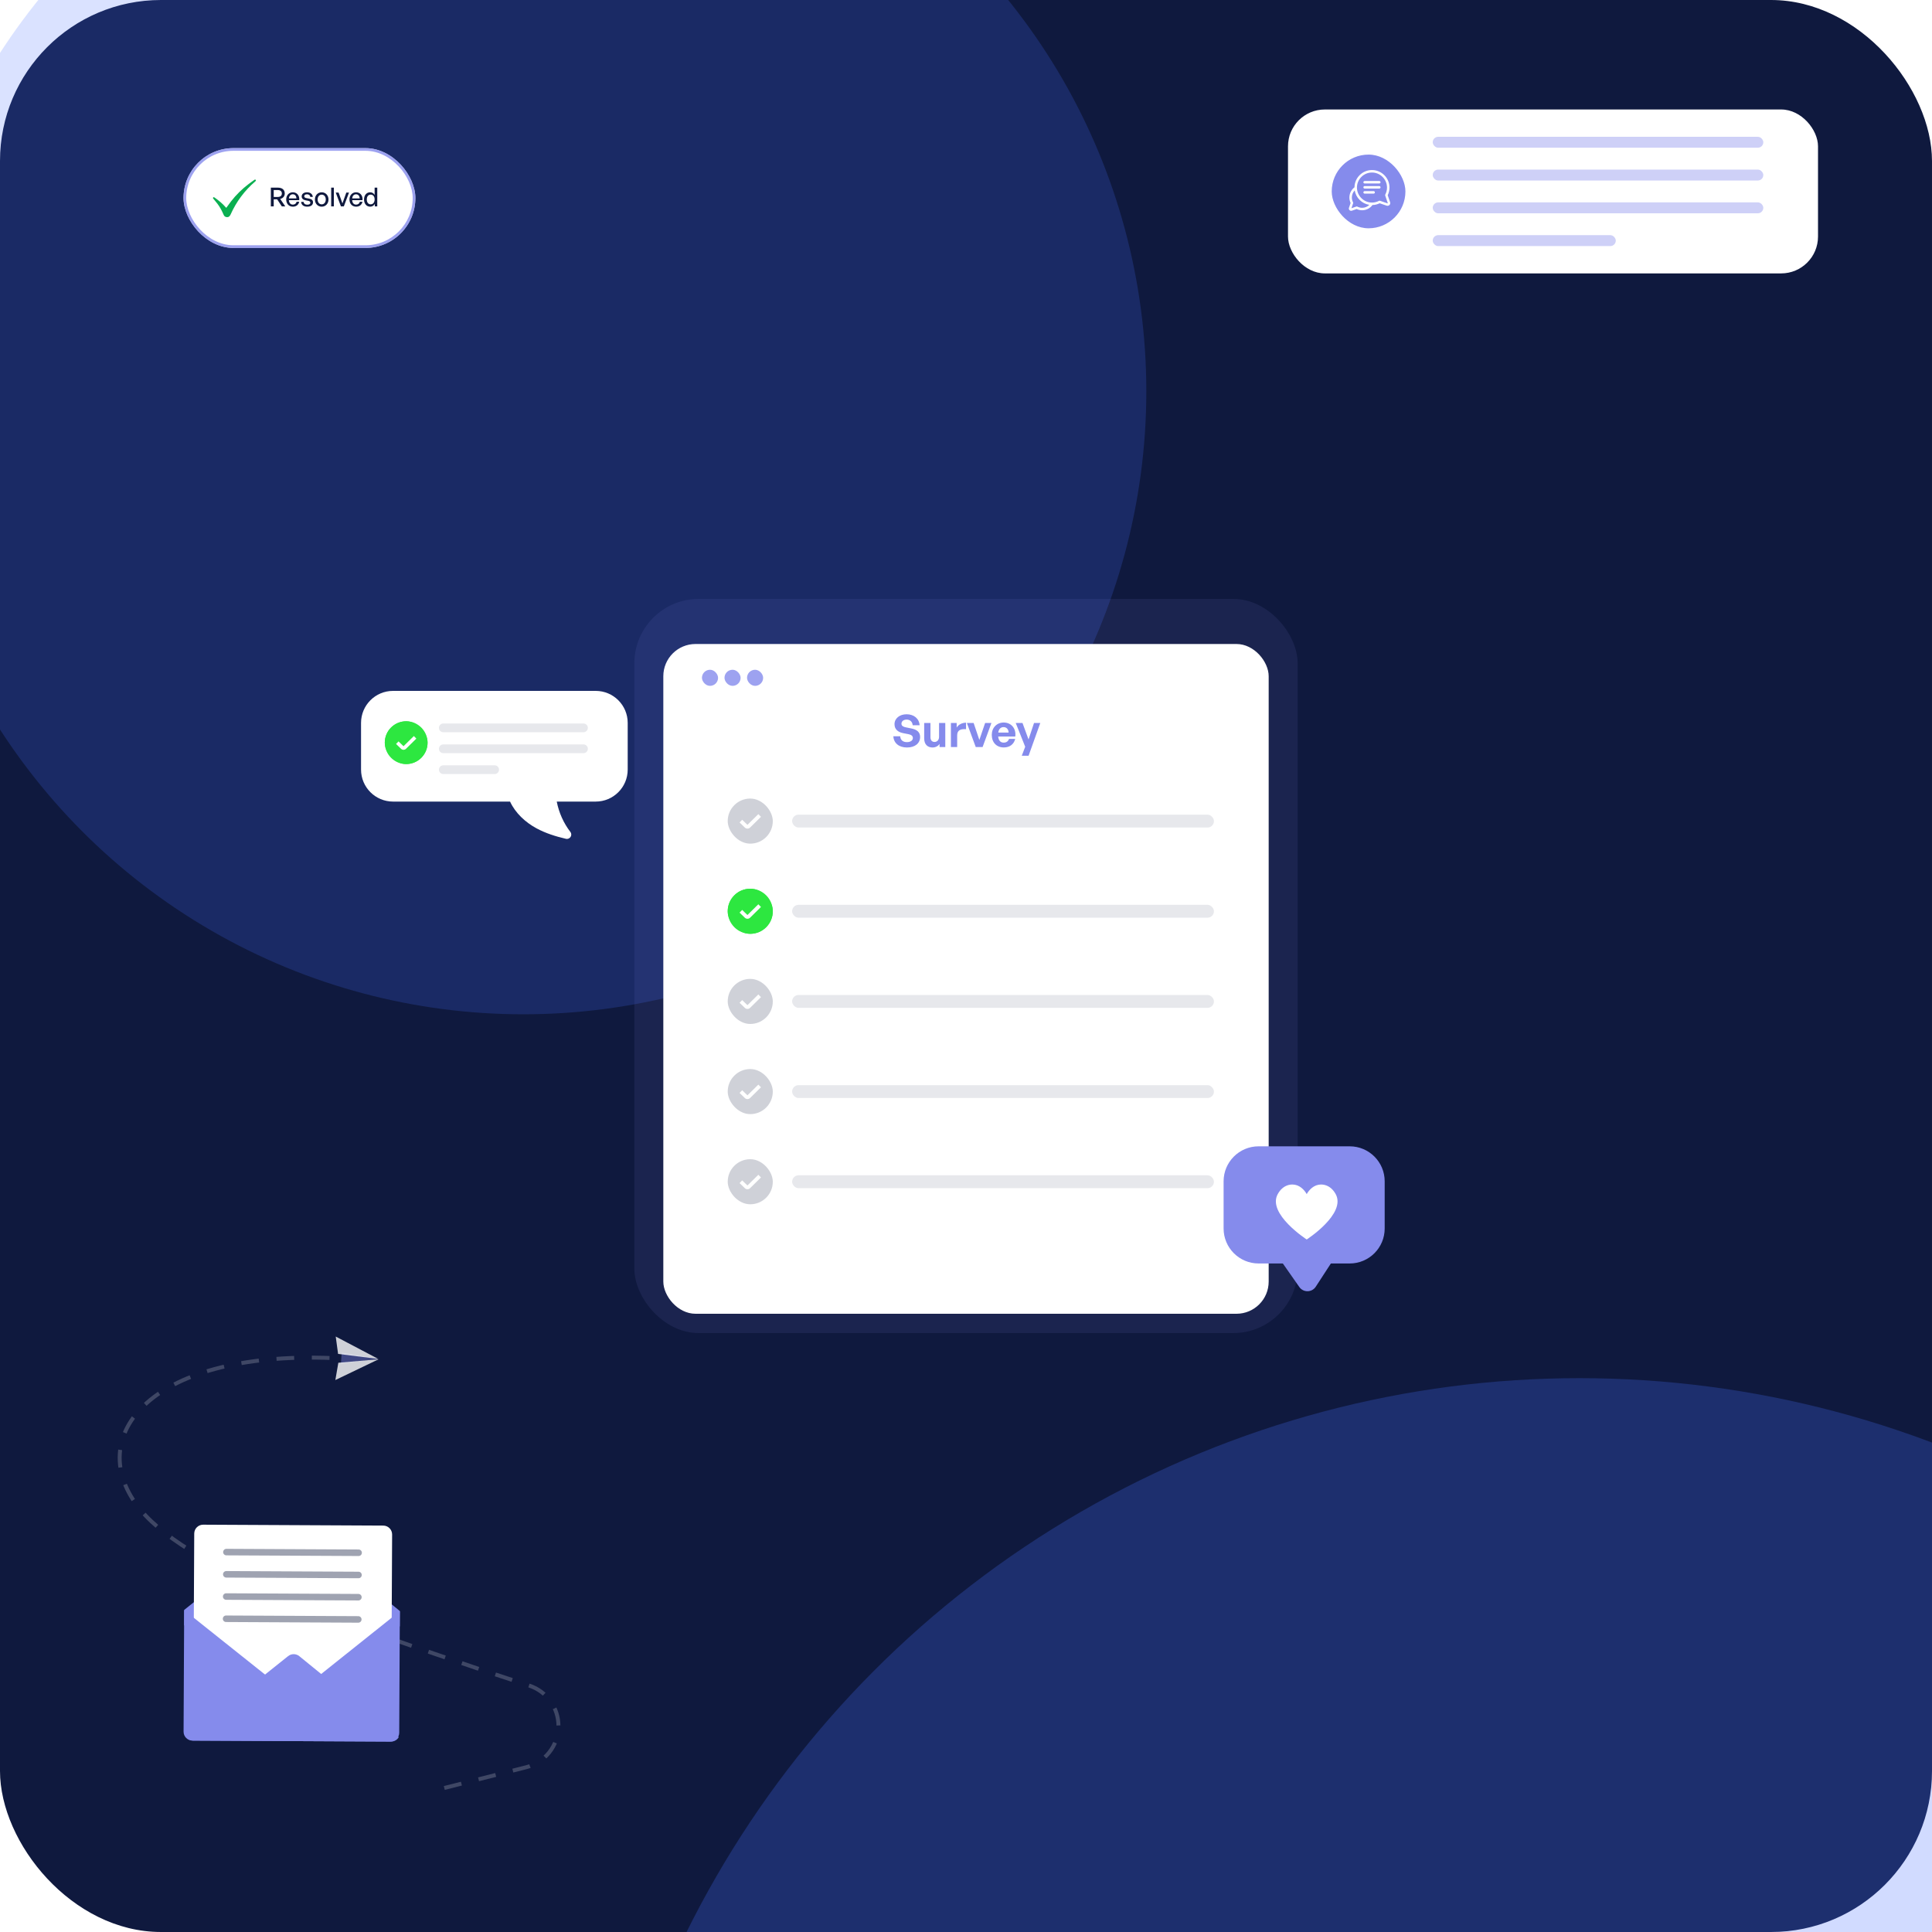 <svg width="600" height="600" viewBox="0 0 600 600" fill="none" xmlns="http://www.w3.org/2000/svg">
<g clipPath="url(#clip0_625_5828)">
<rect width="600" height="600" rx="50" fill="#0F193E"/>
<g opacity="0.2" filter="url(#filter0_f_625_5828)">
<circle cx="162.5" cy="121.5" r="193.5" fill="#466FFF"/>
</g>
<g opacity="0.25" filter="url(#filter1_f_625_5828)">
<circle cx="490.5" cy="737.5" r="309.5" fill="#466FFF"/>
</g>
<rect x="57" y="46" width="72" height="31" rx="15.5" fill="white"/>
<rect x="57.417" y="46.417" width="71.166" height="30.166" rx="15.083" stroke="#858BEC" stroke-opacity="0.8" stroke-width="0.834"/>
<g clipPath="url(#clip1_625_5828)">
<path d="M70.276 64.538C70.782 63.851 71.256 63.179 71.757 62.531C73.344 60.483 75.183 58.691 77.238 57.124C77.797 56.696 78.379 56.297 78.951 55.886C79.11 55.771 79.28 55.683 79.425 55.886C79.564 56.078 79.425 56.208 79.286 56.327C75.968 59.179 73.406 62.602 71.614 66.612C71.333 67.245 70.904 67.519 70.349 67.429C69.922 67.36 69.632 67.122 69.458 66.721C68.942 65.526 68.358 64.367 67.567 63.331C67.159 62.797 66.724 62.283 66.297 61.763C66.192 61.633 66.047 61.519 66.198 61.335C66.356 61.143 66.507 61.255 66.652 61.358C67.917 62.247 69.108 63.223 70.125 64.401C70.167 64.449 70.221 64.488 70.274 64.54L70.276 64.538Z" fill="#0AAF51"/>
</g>
<path d="M85.007 64.103H84.114V58.275H86.289C87.629 58.275 88.432 58.932 88.432 60.093C88.432 60.929 87.905 61.57 87.02 61.781L88.603 64.103H87.531L86.078 61.911H85.007V64.103ZM85.007 59.021V61.164H86.232C87.06 61.164 87.531 60.799 87.531 60.093C87.531 59.395 87.06 59.021 86.232 59.021H85.007ZM90.963 64.184C89.721 64.184 88.885 63.283 88.885 61.928C88.885 60.653 89.754 59.719 90.939 59.719C92.222 59.719 93.074 60.759 92.928 62.155H89.721C89.786 63.032 90.225 63.543 90.947 63.543C91.556 63.543 91.978 63.21 92.116 62.65H92.928C92.717 63.608 91.978 64.184 90.963 64.184ZM90.923 60.337C90.265 60.337 89.819 60.807 89.73 61.611H92.059C92.019 60.815 91.588 60.337 90.923 60.337ZM97.209 62.821C97.209 63.665 96.552 64.184 95.407 64.184C94.27 64.184 93.597 63.624 93.516 62.699H94.303C94.335 63.234 94.766 63.567 95.423 63.567C96 63.567 96.381 63.364 96.381 62.959C96.381 62.601 96.162 62.447 95.626 62.342L94.928 62.212C94.132 62.057 93.686 61.652 93.686 61.002C93.686 60.247 94.344 59.719 95.342 59.719C96.373 59.719 97.071 60.272 97.144 61.156H96.357C96.308 60.637 95.927 60.337 95.35 60.337C94.831 60.337 94.482 60.556 94.482 60.929C94.482 61.278 94.701 61.441 95.22 61.538L95.951 61.676C96.803 61.83 97.209 62.204 97.209 62.821ZM99.906 64.184C98.689 64.184 97.796 63.226 97.796 61.952C97.796 60.677 98.689 59.719 99.906 59.719C101.124 59.719 102.017 60.677 102.017 61.952C102.017 63.226 101.124 64.184 99.906 64.184ZM99.906 63.462C100.613 63.462 101.173 62.894 101.173 61.952C101.173 61.01 100.613 60.45 99.906 60.45C99.2 60.45 98.648 61.01 98.648 61.952C98.648 62.894 99.2 63.462 99.906 63.462ZM103.681 64.103H102.853V58.275H103.681V64.103ZM108.391 59.801L106.775 64.103H105.882L104.267 59.801H105.152L106.345 63.161L107.555 59.801H108.391ZM110.608 64.184C109.366 64.184 108.53 63.283 108.53 61.928C108.53 60.653 109.398 59.719 110.584 59.719C111.866 59.719 112.719 60.759 112.573 62.155H109.366C109.431 63.032 109.869 63.543 110.592 63.543C111.201 63.543 111.623 63.21 111.761 62.65H112.573C112.361 63.608 111.623 64.184 110.608 64.184ZM110.567 60.337C109.91 60.337 109.463 60.807 109.374 61.611H111.704C111.663 60.815 111.233 60.337 110.567 60.337ZM113.056 61.952C113.056 60.645 113.803 59.719 114.964 59.719C115.541 59.719 116.044 60.012 116.344 60.539V58.275H117.164V64.103H116.401V63.332C116.093 63.876 115.573 64.184 114.964 64.184C113.803 64.184 113.056 63.243 113.056 61.952ZM113.909 61.952C113.909 62.91 114.412 63.454 115.127 63.454C115.825 63.454 116.344 62.886 116.344 61.936C116.344 60.97 115.808 60.442 115.127 60.442C114.412 60.442 113.909 60.978 113.909 61.952Z" fill="#0F193E"/>
<rect x="197" y="186" width="206" height="228" rx="20" fill="#858BEC" fill-opacity="0.1"/>
<g filter="url(#filter2_d_625_5828)">
<rect x="206" y="196" width="188" height="208" rx="10" fill="white"/>
</g>
<path d="M285.75 228.878C285.75 230.796 284.21 232.14 281.69 232.14C279.156 232.14 277.574 230.782 277.42 228.654H279.576C279.632 229.76 280.346 230.474 281.648 230.474C282.726 230.474 283.496 229.998 283.496 229.186C283.496 228.556 283.006 228.178 282.152 228.01L280.5 227.688C278.974 227.394 277.798 226.568 277.798 224.902C277.798 223.11 279.38 221.822 281.55 221.822C283.804 221.822 285.456 223.138 285.596 225.238H283.44C283.37 224.188 282.642 223.474 281.578 223.474C280.542 223.474 279.954 224.062 279.954 224.762C279.954 225.448 280.584 225.742 281.312 225.882L283.034 226.232C284.798 226.582 285.75 227.394 285.75 228.878ZM291.633 228.85V224.524H293.565V232H291.787V231.02C291.381 231.678 290.555 232.14 289.603 232.14C288.105 232.14 287.013 231.23 287.013 229.284V224.524H288.959V228.906C288.959 229.956 289.477 230.418 290.261 230.418C290.961 230.418 291.633 229.858 291.633 228.85ZM297.259 228.374V232H295.313V224.524H297.105V225.966C297.651 225.014 298.813 224.44 300.017 224.44V226.456C298.365 226.33 297.259 226.722 297.259 228.374ZM307.899 224.524L305.155 232H303.027L300.269 224.524H302.369L304.147 229.788L305.939 224.524H307.899ZM311.741 232.126C309.501 232.126 308.003 230.572 308.003 228.234C308.003 226.008 309.557 224.384 311.713 224.384C314.079 224.384 315.647 226.302 315.297 228.738H309.991C310.117 229.956 310.705 230.628 311.699 230.628C312.553 230.628 313.127 230.208 313.351 229.466H315.283C314.863 231.16 313.561 232.126 311.741 232.126ZM311.671 225.812C310.761 225.812 310.187 226.4 310.019 227.506H313.239C313.183 226.47 312.595 225.812 311.671 225.812ZM323.075 224.524L319.435 234.702H317.321L318.385 231.916L315.445 224.524H317.545L319.421 229.648L321.129 224.524H323.075Z" fill="#858BEC"/>
<rect x="226" y="248" width="14" height="14" rx="7" fill="#0F193E" fill-opacity="0.2"/>
<path d="M236.329 253.666L235.51 252.835L232.122 256.16L230.492 254.581L229.68 255.419L231.303 256.992C231.531 257.22 231.83 257.333 232.129 257.333C232.427 257.333 232.724 257.221 232.949 256.995L236.329 253.666Z" fill="white"/>
<rect x="246" y="253" width="131" height="4" rx="2" fill="#0F193E" fill-opacity="0.1"/>
<rect x="218" y="208" width="5" height="5" rx="2.5" fill="#858BEC" fill-opacity="0.8"/>
<rect x="225" y="208" width="5" height="5" rx="2.5" fill="#858BEC" fill-opacity="0.8"/>
<rect x="232" y="208" width="5" height="5" rx="2.5" fill="#858BEC" fill-opacity="0.8"/>
<g clipPath="url(#clip2_625_5828)">
<rect x="226" y="276" width="14" height="14" rx="7" fill="#2DE740"/>
<path d="M240 283C240 286.86 236.86 290 233 290C229.14 290 226 286.86 226 283C226 279.14 229.14 276 233 276C236.86 276 240 279.14 240 283ZM238.833 283C238.833 279.784 236.216 277.167 233 277.167C229.784 277.167 227.167 279.784 227.167 283C227.167 286.216 229.784 288.833 233 288.833C236.216 288.833 238.833 286.216 238.833 283Z" fill="#2DE740"/>
<path d="M236.329 281.666L235.51 280.835L232.122 284.16L230.492 282.581L229.68 283.419L231.303 284.992C231.531 285.22 231.83 285.333 232.129 285.333C232.427 285.333 232.724 285.221 232.949 284.995L236.329 281.666Z" fill="white"/>
</g>
<rect x="246" y="281" width="131" height="4" rx="2" fill="#0F193E" fill-opacity="0.1"/>
<rect x="226" y="304" width="14" height="14" rx="7" fill="#0F193E" fill-opacity="0.2"/>
<path d="M236.329 309.666L235.51 308.835L232.122 312.16L230.492 310.581L229.68 311.419L231.303 312.992C231.531 313.22 231.83 313.333 232.129 313.333C232.427 313.333 232.724 313.221 232.949 312.995L236.329 309.666Z" fill="white"/>
<rect x="246" y="309" width="131" height="4" rx="2" fill="#0F193E" fill-opacity="0.1"/>
<rect x="226" y="332" width="14" height="14" rx="7" fill="#0F193E" fill-opacity="0.2"/>
<path d="M236.329 337.666L235.51 336.835L232.122 340.16L230.492 338.581L229.68 339.419L231.303 340.992C231.531 341.22 231.83 341.333 232.129 341.333C232.427 341.333 232.724 341.221 232.949 340.995L236.329 337.666Z" fill="white"/>
<rect x="246" y="337" width="131" height="4" rx="2" fill="#0F193E" fill-opacity="0.1"/>
<rect x="226" y="360" width="14" height="14" rx="7" fill="#0F193E" fill-opacity="0.2"/>
<path d="M236.329 365.666L235.51 364.835L232.122 368.16L230.492 366.581L229.68 367.419L231.303 368.992C231.531 369.22 231.83 369.333 232.129 369.333C232.427 369.333 232.724 369.221 232.949 368.995L236.329 365.666Z" fill="white"/>
<rect x="246" y="365" width="131" height="4" rx="2" fill="#0F193E" fill-opacity="0.1"/>
<g clipPath="url(#clip3_625_5828)">
<path d="M185.005 214.562H122.063C116.574 214.562 112.125 219.016 112.125 224.5V238.999C112.125 244.489 116.574 248.938 122.063 248.938H158.403C160.051 252.498 163.134 255.359 166.618 257.245C169.469 258.784 172.574 259.759 175.738 260.496C176.979 260.784 177.911 259.375 177.131 258.361C175.018 255.614 173.565 252.346 172.904 248.938H185C190.489 248.938 194.938 244.489 194.938 238.999V224.5C194.938 219.011 190.489 214.562 185 214.562H185.005Z" fill="white"/>
<g clipPath="url(#clip4_625_5828)">
<rect x="119.5" y="224" width="13.284" height="13.284" rx="6.642" fill="#2DE740"/>
<path d="M132.784 230.642C132.784 234.304 129.804 237.284 126.142 237.284C122.479 237.284 119.5 234.304 119.5 230.642C119.5 226.979 122.479 224 126.142 224C129.804 224 132.784 226.979 132.784 230.642ZM131.677 230.642C131.677 227.59 129.194 225.107 126.142 225.107C123.09 225.107 120.607 227.59 120.607 230.642C120.607 233.694 123.09 236.177 126.142 236.177C129.194 236.177 131.677 233.694 131.677 230.642Z" fill="#2DE740"/>
<path d="M129.305 229.376L128.528 228.588L125.313 231.743L123.767 230.245L122.996 231.04L124.536 232.532C124.752 232.748 125.037 232.856 125.32 232.856C125.602 232.856 125.884 232.749 126.098 232.535L129.305 229.376Z" fill="white"/>
</g>
<path d="M181.203 224.683H137.673C136.921 224.683 136.312 225.292 136.312 226.043C136.312 226.794 136.921 227.403 137.673 227.403H181.203C181.955 227.403 182.564 226.794 182.564 226.043C182.564 225.292 181.955 224.683 181.203 224.683Z" fill="#0F193E" fill-opacity="0.1"/>
<path d="M181.203 231.18H137.673C136.921 231.18 136.312 231.789 136.312 232.54C136.312 233.292 136.921 233.901 137.673 233.901H181.203C181.955 233.901 182.564 233.292 182.564 232.54C182.564 231.789 181.955 231.18 181.203 231.18Z" fill="#0F193E" fill-opacity="0.1"/>
<path d="M153.615 237.672H137.673C136.921 237.672 136.312 238.281 136.312 239.032C136.312 239.783 136.921 240.392 137.673 240.392H153.615C154.367 240.392 154.975 239.783 154.975 239.032C154.975 238.281 154.367 237.672 153.615 237.672Z" fill="#0F193E" fill-opacity="0.1"/>
</g>
<path d="M137.976 555.274L163.473 548.815C169.307 547.337 173.404 542.1 173.434 536.082V536.082C173.462 530.362 169.805 525.275 164.374 523.48L149.134 518.443C113.527 506.275 59.961 488.734 43.599 468.837C25.122 446.369 46.592 418.552 106.021 421.896" stroke="white" stroke-opacity="0.2" stroke-width="1.219" stroke-dasharray="5.49 5.49"/>
<path d="M117.471 422.025L105.885 423.452L106.107 420.068L117.471 422.025Z" fill="#858BEC" fill-opacity="0.4"/>
<path d="M117.605 422.122L104.147 428.584L105.071 423.217L117.605 422.122Z" fill="white" fill-opacity="0.8"/>
<path d="M117.478 422.028L104.263 415.074L104.993 420.471L117.478 422.028Z" fill="white" fill-opacity="0.8"/>
<g clipPath="url(#clip5_625_5828)">
<path d="M89.081 474.481L57.201 499.98L57.178 504.761L90.664 504.928L124.151 505.094L124.174 500.313L92.55 474.498C91.542 473.676 90.097 473.668 89.081 474.481Z" fill="#858BEC"/>
<path d="M118.742 531.585L62.808 531.307C61.284 531.299 60.054 530.058 60.062 528.533L60.322 476.253C60.33 474.729 61.572 473.499 63.096 473.507L119.029 473.785C120.554 473.793 121.783 475.034 121.776 476.559L121.515 528.839C121.508 530.364 120.266 531.593 118.742 531.585Z" fill="white"/>
<path d="M111.378 481.21L70.317 481.005C69.758 481.002 69.302 481.453 69.3 482.012C69.297 482.571 69.748 483.026 70.307 483.029L111.368 483.234C111.927 483.236 112.383 482.785 112.385 482.227C112.388 481.668 111.937 481.212 111.378 481.21Z" fill="#0F193E" fill-opacity="0.4"/>
<path d="M111.343 488.111L70.281 487.907C69.723 487.904 69.267 488.355 69.264 488.914C69.262 489.473 69.713 489.928 70.272 489.931L111.333 490.135C111.892 490.138 112.347 489.687 112.35 489.128C112.353 488.569 111.902 488.114 111.343 488.111Z" fill="#0F193E" fill-opacity="0.4"/>
<path d="M111.312 495.012L70.25 494.808C69.691 494.805 69.236 495.256 69.233 495.815C69.231 496.374 69.681 496.829 70.24 496.832L111.302 497.036C111.861 497.039 112.316 496.588 112.319 496.03C112.322 495.471 111.871 495.015 111.312 495.012Z" fill="#0F193E" fill-opacity="0.4"/>
<path d="M111.277 501.914L70.215 501.71C69.656 501.707 69.201 502.158 69.198 502.717C69.195 503.276 69.646 503.731 70.205 503.734L111.267 503.938C111.826 503.941 112.281 503.49 112.284 502.931C112.287 502.372 111.836 501.917 111.277 501.914Z" fill="#0F193E" fill-opacity="0.4"/>
<path d="M124.172 500.374L123.984 538.116C123.977 539.64 122.734 540.87 121.211 540.863L59.758 540.557C58.234 540.549 57.004 539.307 57.011 537.783L57.199 500.041L90.921 526.912L124.172 500.374Z" fill="#858BEC"/>
<path d="M123.838 539.494L92.948 514.334C91.942 513.514 90.499 513.507 89.484 514.317L57.871 539.547C58.374 540.16 59.136 540.552 59.99 540.557L121.443 540.863C122.465 540.868 123.357 540.316 123.838 539.494Z" fill="#858BEC"/>
</g>
<g clipPath="url(#clip6_625_5828)">
<path d="M392.082 383.353L403.508 399.684C404.758 401.47 407.427 401.432 408.62 399.6L419.68 382.611L392.091 383.353H392.082Z" fill="#858BEC"/>
<path d="M390.862 356H419.165C425.16 356 430.027 360.867 430.027 366.862V381.521C430.027 387.516 425.16 392.383 419.165 392.383H390.862C384.867 392.383 380 387.516 380 381.521V366.862C380 360.867 384.867 356 390.862 356Z" fill="#858BEC"/>
<path d="M414.813 370.847C413.206 367.915 410.547 367.464 408.762 368.131C406.817 368.855 405.811 370.847 405.811 370.847C405.811 370.847 404.806 368.855 402.861 368.131C401.075 367.464 398.416 367.915 396.809 370.847C393.464 376.964 405.811 384.932 405.811 384.932C405.811 384.932 418.158 376.964 414.813 370.847Z" fill="white"/>
</g>
<g filter="url(#filter3_d_625_5828)">
<rect x="400" y="34" width="164.6" height="50.907" rx="11.443" fill="white"/>
</g>
<rect x="413.578" y="48.01" width="22.887" height="22.887" rx="11.443" fill="#858BEC"/>
<g clipPath="url(#clip7_625_5828)">
<path d="M431.71 62.804L430.963 60.63C431.323 59.894 431.513 59.075 431.515 58.252C431.517 56.82 430.963 55.465 429.954 54.439C428.946 53.412 427.602 52.834 426.17 52.811C424.685 52.788 423.289 53.352 422.24 54.402C421.229 55.413 420.667 56.747 420.65 58.172C419.653 58.923 419.064 60.093 419.066 61.344C419.067 61.929 419.199 62.51 419.448 63.036L418.933 64.534C418.845 64.791 418.91 65.071 419.102 65.263C419.238 65.398 419.416 65.471 419.6 65.471C419.677 65.471 419.755 65.458 419.832 65.432L421.329 64.917C421.855 65.167 422.436 65.298 423.021 65.299C423.024 65.299 423.026 65.299 423.028 65.299C424.297 65.299 425.476 64.695 426.224 63.674C427.002 63.653 427.773 63.465 428.469 63.124L430.643 63.871C430.733 63.903 430.826 63.918 430.918 63.918C431.136 63.918 431.349 63.832 431.51 63.671C431.738 63.442 431.815 63.11 431.71 62.804ZM423.028 64.534C423.026 64.534 423.024 64.534 423.023 64.534C422.505 64.533 421.991 64.405 421.536 64.165C421.442 64.115 421.332 64.106 421.232 64.141L419.697 64.668L420.224 63.133C420.259 63.033 420.25 62.923 420.201 62.83C419.96 62.375 419.832 61.861 419.832 61.343C419.83 60.51 420.154 59.72 420.721 59.129C420.906 60.257 421.444 61.297 422.277 62.116C423.105 62.928 424.145 63.446 425.267 63.615C424.674 64.199 423.876 64.534 423.028 64.534ZM430.968 63.13C430.946 63.151 430.921 63.157 430.892 63.147L428.564 62.348C428.524 62.334 428.482 62.327 428.44 62.327C428.378 62.327 428.317 62.342 428.261 62.371C427.596 62.723 426.845 62.909 426.089 62.91C426.087 62.91 426.084 62.91 426.082 62.91C423.548 62.91 421.455 60.852 421.415 58.319C421.395 57.043 421.88 55.844 422.782 54.943C423.683 54.042 424.882 53.556 426.158 53.577C428.693 53.617 430.753 55.714 430.749 58.251C430.748 59.007 430.561 59.758 430.21 60.422C430.16 60.516 430.152 60.626 430.186 60.726L430.986 63.053C430.996 63.082 430.99 63.108 430.968 63.13Z" fill="white"/>
<path d="M428.358 56.215H423.797C423.585 56.215 423.414 56.386 423.414 56.597C423.414 56.809 423.585 56.98 423.797 56.98H428.358C428.569 56.98 428.741 56.809 428.741 56.597C428.741 56.386 428.569 56.215 428.358 56.215Z" fill="white"/>
<path d="M428.358 57.789H423.797C423.585 57.789 423.414 57.961 423.414 58.172C423.414 58.383 423.585 58.555 423.797 58.555H428.358C428.569 58.555 428.741 58.383 428.741 58.172C428.741 57.961 428.569 57.789 428.358 57.789Z" fill="white"/>
<path d="M426.602 59.362H423.797C423.585 59.362 423.414 59.534 423.414 59.745C423.414 59.957 423.585 60.128 423.797 60.128H426.602C426.814 60.128 426.985 59.957 426.985 59.745C426.985 59.534 426.814 59.362 426.602 59.362Z" fill="white"/>
</g>
<rect x="444.949" y="42.484" width="102.663" height="3.394" rx="1.697" fill="#858BEC" fill-opacity="0.4"/>
<rect x="444.949" y="52.666" width="102.663" height="3.394" rx="1.697" fill="#858BEC" fill-opacity="0.4"/>
<rect x="444.949" y="62.847" width="102.663" height="3.394" rx="1.697" fill="#858BEC" fill-opacity="0.4"/>
<rect x="444.949" y="73.028" width="56.846" height="3.394" rx="1.697" fill="#858BEC" fill-opacity="0.4"/>
</g>
<defs>
<filter id="filter0_f_625_5828" x="-331" y="-372" width="987" height="987" filterUnits="userSpaceOnUse" color-interpolation-filters="sRGB">
<feFlood flood-opacity="0" result="BackgroundImageFix"/>
<feBlend mode="normal" in="SourceGraphic" in2="BackgroundImageFix" result="shape"/>
<feGaussianBlur stdDeviation="150" result="effect1_foregroundBlur_625_5828"/>
</filter>
<filter id="filter1_f_625_5828" x="-119" y="128" width="1219" height="1219" filterUnits="userSpaceOnUse" color-interpolation-filters="sRGB">
<feFlood flood-opacity="0" result="BackgroundImageFix"/>
<feBlend mode="normal" in="SourceGraphic" in2="BackgroundImageFix" result="shape"/>
<feGaussianBlur stdDeviation="150" result="effect1_foregroundBlur_625_5828"/>
</filter>
<filter id="filter2_d_625_5828" x="162" y="156" width="276" height="296" filterUnits="userSpaceOnUse" color-interpolation-filters="sRGB">
<feFlood flood-opacity="0" result="BackgroundImageFix"/>
<feColorMatrix in="SourceAlpha" type="matrix" values="0 0 0 0 0 0 0 0 0 0 0 0 0 0 0 0 0 0 127 0" result="hardAlpha"/>
<feOffset dy="4"/>
<feGaussianBlur stdDeviation="22"/>
<feComposite in2="hardAlpha" operator="out"/>
<feColorMatrix type="matrix" values="0 0 0 0 0.522 0 0 0 0 0.545 0 0 0 0 0.925 0 0 0 0.2 0"/>
<feBlend mode="normal" in2="BackgroundImageFix" result="effect1_dropShadow_625_5828"/>
<feBlend mode="normal" in="SourceGraphic" in2="effect1_dropShadow_625_5828" result="shape"/>
</filter>
<filter id="filter3_d_625_5828" x="334.047" y="-31.953" width="296.508" height="182.813" filterUnits="userSpaceOnUse" color-interpolation-filters="sRGB">
<feFlood flood-opacity="0" result="BackgroundImageFix"/>
<feColorMatrix in="SourceAlpha" type="matrix" values="0 0 0 0 0 0 0 0 0 0 0 0 0 0 0 0 0 0 127 0" result="hardAlpha"/>
<feOffset/>
<feGaussianBlur stdDeviation="32.977"/>
<feComposite in2="hardAlpha" operator="out"/>
<feColorMatrix type="matrix" values="0 0 0 0 0.059 0 0 0 0 0.098 0 0 0 0 0.243 0 0 0 0.02 0"/>
<feBlend mode="normal" in2="BackgroundImageFix" result="effect1_dropShadow_625_5828"/>
<feBlend mode="normal" in="SourceGraphic" in2="effect1_dropShadow_625_5828" result="shape"/>
</filter>
<clipPath id="clip0_625_5828">
<rect width="600" height="600" rx="50" fill="white"/>
</clipPath>
<clipPath id="clip1_625_5828">
<rect width="13.349" height="11.681" fill="white" transform="translate(66.133 55.763)"/>
</clipPath>
<clipPath id="clip2_625_5828">
<rect x="226" y="276" width="14" height="14" rx="7" fill="white"/>
</clipPath>
<clipPath id="clip3_625_5828">
<rect width="83" height="47" fill="white" transform="translate(112 214)"/>
</clipPath>
<clipPath id="clip4_625_5828">
<rect x="119.5" y="224" width="13.284" height="13.284" rx="6.642" fill="white"/>
</clipPath>
<clipPath id="clip5_625_5828">
<rect width="67.066" height="67.066" fill="white" transform="translate(57.289 473.478) rotate(0.285)"/>
</clipPath>
<clipPath id="clip6_625_5828">
<rect width="50.036" height="45" fill="white" transform="translate(380 356)"/>
</clipPath>
<clipPath id="clip7_625_5828">
<rect width="12.862" height="12.862" fill="white" transform="translate(418.898 52.71)"/>
</clipPath>
</defs>
</svg>

